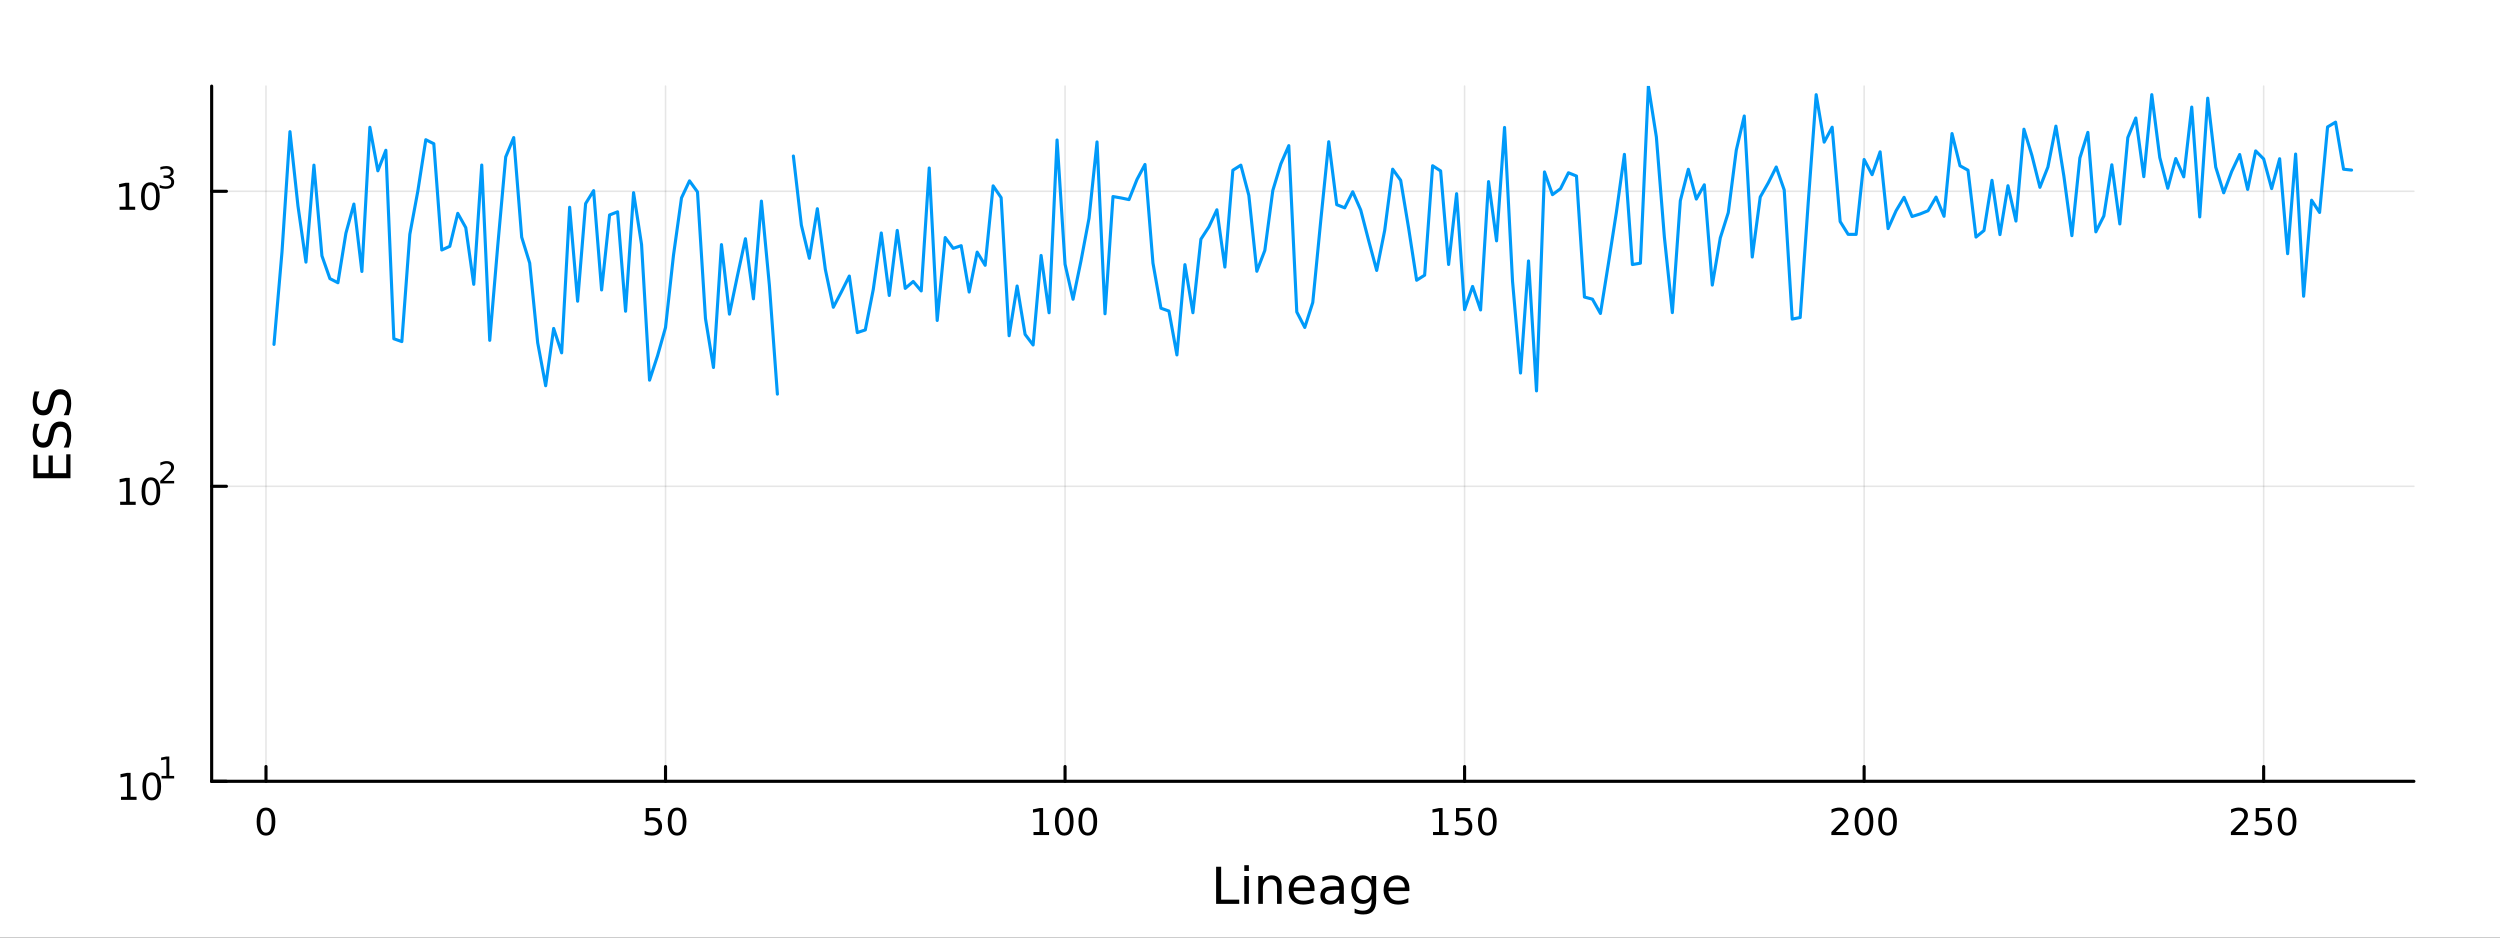 <?xml version="1.0" encoding="utf-8"?>
<svg xmlns="http://www.w3.org/2000/svg" xmlns:xlink="http://www.w3.org/1999/xlink" width="800" height="300" viewBox="0 0 3200 1200">
<rect x="0" y="0" width="3200" height="1200" fill="#333333" stroke="none"/>
<defs>
  <clipPath id="clip990">
    <rect x="0" y="0" width="3200" height="1200"/>
  </clipPath>
</defs>
<path clip-path="url(#clip990)" d="
M0 1200 L3200 1200 L3200 0 L0 0  Z
  " fill="#ffffff" fill-rule="evenodd" fill-opacity="1"/>
<defs>
  <clipPath id="clip991">
    <rect x="640" y="0" width="2241" height="1200"/>
  </clipPath>
</defs>
<path clip-path="url(#clip990)" d="
M270.918 1000.1 L3089.76 1000.1 L3089.76 110.236 L270.918 110.236  Z
  " fill="#ffffff" fill-rule="evenodd" fill-opacity="1"/>
<defs>
  <clipPath id="clip992">
    <rect x="270" y="110" width="2820" height="891"/>
  </clipPath>
</defs>
<polyline clip-path="url(#clip992)" style="stroke:#000000; stroke-linecap:round; stroke-linejoin:round; stroke-width:2; stroke-opacity:0.1; fill:none" points="
  340.468,1000.1 340.468,110.236 
  "/>
<polyline clip-path="url(#clip992)" style="stroke:#000000; stroke-linecap:round; stroke-linejoin:round; stroke-width:2; stroke-opacity:0.1; fill:none" points="
  851.87,1000.1 851.87,110.236 
  "/>
<polyline clip-path="url(#clip992)" style="stroke:#000000; stroke-linecap:round; stroke-linejoin:round; stroke-width:2; stroke-opacity:0.1; fill:none" points="
  1363.27,1000.1 1363.27,110.236 
  "/>
<polyline clip-path="url(#clip992)" style="stroke:#000000; stroke-linecap:round; stroke-linejoin:round; stroke-width:2; stroke-opacity:0.1; fill:none" points="
  1874.67,1000.1 1874.67,110.236 
  "/>
<polyline clip-path="url(#clip992)" style="stroke:#000000; stroke-linecap:round; stroke-linejoin:round; stroke-width:2; stroke-opacity:0.1; fill:none" points="
  2386.08,1000.1 2386.08,110.236 
  "/>
<polyline clip-path="url(#clip992)" style="stroke:#000000; stroke-linecap:round; stroke-linejoin:round; stroke-width:2; stroke-opacity:0.1; fill:none" points="
  2897.48,1000.1 2897.48,110.236 
  "/>
<polyline clip-path="url(#clip990)" style="stroke:#000000; stroke-linecap:round; stroke-linejoin:round; stroke-width:4; stroke-opacity:1; fill:none" points="
  270.918,1000.1 3089.76,1000.1 
  "/>
<polyline clip-path="url(#clip990)" style="stroke:#000000; stroke-linecap:round; stroke-linejoin:round; stroke-width:4; stroke-opacity:1; fill:none" points="
  340.468,1000.1 340.468,981.2 
  "/>
<polyline clip-path="url(#clip990)" style="stroke:#000000; stroke-linecap:round; stroke-linejoin:round; stroke-width:4; stroke-opacity:1; fill:none" points="
  851.87,1000.1 851.87,981.2 
  "/>
<polyline clip-path="url(#clip990)" style="stroke:#000000; stroke-linecap:round; stroke-linejoin:round; stroke-width:4; stroke-opacity:1; fill:none" points="
  1363.27,1000.1 1363.27,981.2 
  "/>
<polyline clip-path="url(#clip990)" style="stroke:#000000; stroke-linecap:round; stroke-linejoin:round; stroke-width:4; stroke-opacity:1; fill:none" points="
  1874.67,1000.1 1874.67,981.2 
  "/>
<polyline clip-path="url(#clip990)" style="stroke:#000000; stroke-linecap:round; stroke-linejoin:round; stroke-width:4; stroke-opacity:1; fill:none" points="
  2386.08,1000.1 2386.08,981.2 
  "/>
<polyline clip-path="url(#clip990)" style="stroke:#000000; stroke-linecap:round; stroke-linejoin:round; stroke-width:4; stroke-opacity:1; fill:none" points="
  2897.48,1000.1 2897.48,981.2 
  "/>
<path clip-path="url(#clip990)" d="M340.468 1037.42 Q336.857 1037.42 335.028 1040.98 Q333.223 1044.52 333.223 1051.65 Q333.223 1058.76 335.028 1062.32 Q336.857 1065.87 340.468 1065.87 Q344.103 1065.87 345.908 1062.32 Q347.737 1058.76 347.737 1051.65 Q347.737 1044.52 345.908 1040.98 Q344.103 1037.42 340.468 1037.42 M340.468 1033.71 Q346.278 1033.71 349.334 1038.32 Q352.413 1042.9 352.413 1051.65 Q352.413 1060.38 349.334 1064.99 Q346.278 1069.57 340.468 1069.57 Q334.658 1069.57 331.579 1064.99 Q328.524 1060.38 328.524 1051.65 Q328.524 1042.9 331.579 1038.32 Q334.658 1033.71 340.468 1033.71 Z" fill="#000000" fill-rule="evenodd" fill-opacity="1" /><path clip-path="url(#clip990)" d="M826.569 1034.34 L844.926 1034.34 L844.926 1038.27 L830.852 1038.27 L830.852 1046.75 Q831.87 1046.4 832.889 1046.24 Q833.907 1046.05 834.926 1046.05 Q840.713 1046.05 844.092 1049.22 Q847.472 1052.39 847.472 1057.81 Q847.472 1063.39 844 1066.49 Q840.527 1069.57 834.208 1069.57 Q832.032 1069.57 829.764 1069.2 Q827.518 1068.83 825.111 1068.09 L825.111 1063.39 Q827.194 1064.52 829.416 1065.08 Q831.639 1065.63 834.115 1065.63 Q838.12 1065.63 840.458 1063.53 Q842.796 1061.42 842.796 1057.81 Q842.796 1054.2 840.458 1052.09 Q838.12 1049.99 834.115 1049.99 Q832.24 1049.99 830.365 1050.4 Q828.514 1050.82 826.569 1051.7 L826.569 1034.34 Z" fill="#000000" fill-rule="evenodd" fill-opacity="1" /><path clip-path="url(#clip990)" d="M866.685 1037.42 Q863.074 1037.42 861.245 1040.98 Q859.439 1044.52 859.439 1051.65 Q859.439 1058.76 861.245 1062.32 Q863.074 1065.87 866.685 1065.87 Q870.319 1065.87 872.124 1062.32 Q873.953 1058.76 873.953 1051.65 Q873.953 1044.52 872.124 1040.98 Q870.319 1037.42 866.685 1037.42 M866.685 1033.71 Q872.495 1033.71 875.55 1038.32 Q878.629 1042.9 878.629 1051.65 Q878.629 1060.38 875.55 1064.99 Q872.495 1069.57 866.685 1069.57 Q860.875 1069.57 857.796 1064.99 Q854.74 1060.38 854.74 1051.65 Q854.74 1042.9 857.796 1038.32 Q860.875 1033.71 866.685 1033.71 Z" fill="#000000" fill-rule="evenodd" fill-opacity="1" /><path clip-path="url(#clip990)" d="M1322.88 1064.96 L1330.52 1064.96 L1330.52 1038.6 L1322.21 1040.26 L1322.21 1036 L1330.47 1034.34 L1335.15 1034.34 L1335.15 1064.96 L1342.79 1064.96 L1342.79 1068.9 L1322.88 1068.9 L1322.88 1064.96 Z" fill="#000000" fill-rule="evenodd" fill-opacity="1" /><path clip-path="url(#clip990)" d="M1362.23 1037.42 Q1358.62 1037.42 1356.79 1040.98 Q1354.98 1044.52 1354.98 1051.65 Q1354.98 1058.76 1356.79 1062.32 Q1358.62 1065.87 1362.23 1065.87 Q1365.86 1065.87 1367.67 1062.32 Q1369.5 1058.76 1369.5 1051.65 Q1369.5 1044.52 1367.67 1040.98 Q1365.86 1037.42 1362.23 1037.42 M1362.23 1033.71 Q1368.04 1033.71 1371.1 1038.32 Q1374.17 1042.9 1374.17 1051.65 Q1374.17 1060.38 1371.1 1064.99 Q1368.04 1069.57 1362.23 1069.57 Q1356.42 1069.57 1353.34 1064.99 Q1350.29 1060.38 1350.29 1051.65 Q1350.29 1042.9 1353.34 1038.32 Q1356.42 1033.71 1362.23 1033.71 Z" fill="#000000" fill-rule="evenodd" fill-opacity="1" /><path clip-path="url(#clip990)" d="M1392.39 1037.42 Q1388.78 1037.42 1386.95 1040.98 Q1385.15 1044.52 1385.15 1051.65 Q1385.15 1058.76 1386.95 1062.32 Q1388.78 1065.87 1392.39 1065.87 Q1396.03 1065.87 1397.83 1062.32 Q1399.66 1058.76 1399.66 1051.65 Q1399.66 1044.52 1397.83 1040.98 Q1396.03 1037.42 1392.39 1037.42 M1392.39 1033.71 Q1398.2 1033.71 1401.26 1038.32 Q1404.34 1042.9 1404.34 1051.65 Q1404.34 1060.38 1401.26 1064.99 Q1398.2 1069.57 1392.39 1069.57 Q1386.58 1069.57 1383.5 1064.99 Q1380.45 1060.38 1380.45 1051.65 Q1380.45 1042.9 1383.5 1038.32 Q1386.58 1033.71 1392.39 1033.71 Z" fill="#000000" fill-rule="evenodd" fill-opacity="1" /><path clip-path="url(#clip990)" d="M1834.28 1064.96 L1841.92 1064.96 L1841.92 1038.6 L1833.61 1040.26 L1833.61 1036 L1841.87 1034.34 L1846.55 1034.34 L1846.55 1064.96 L1854.19 1064.96 L1854.19 1068.9 L1834.28 1068.9 L1834.28 1064.96 Z" fill="#000000" fill-rule="evenodd" fill-opacity="1" /><path clip-path="url(#clip990)" d="M1863.68 1034.34 L1882.03 1034.34 L1882.03 1038.27 L1867.96 1038.27 L1867.96 1046.75 Q1868.98 1046.4 1870 1046.24 Q1871.02 1046.05 1872.03 1046.05 Q1877.82 1046.05 1881.2 1049.22 Q1884.58 1052.39 1884.58 1057.81 Q1884.58 1063.39 1881.11 1066.49 Q1877.64 1069.57 1871.32 1069.57 Q1869.14 1069.57 1866.87 1069.2 Q1864.63 1068.83 1862.22 1068.09 L1862.22 1063.39 Q1864.3 1064.52 1866.53 1065.08 Q1868.75 1065.63 1871.22 1065.63 Q1875.23 1065.63 1877.57 1063.53 Q1879.9 1061.42 1879.9 1057.81 Q1879.9 1054.2 1877.57 1052.09 Q1875.23 1049.99 1871.22 1049.99 Q1869.35 1049.99 1867.47 1050.4 Q1865.62 1050.82 1863.68 1051.7 L1863.68 1034.34 Z" fill="#000000" fill-rule="evenodd" fill-opacity="1" /><path clip-path="url(#clip990)" d="M1903.79 1037.42 Q1900.18 1037.42 1898.35 1040.98 Q1896.55 1044.52 1896.55 1051.65 Q1896.55 1058.76 1898.35 1062.32 Q1900.18 1065.87 1903.79 1065.87 Q1907.43 1065.87 1909.23 1062.32 Q1911.06 1058.76 1911.06 1051.65 Q1911.06 1044.52 1909.23 1040.98 Q1907.43 1037.42 1903.79 1037.42 M1903.79 1033.71 Q1909.6 1033.71 1912.66 1038.32 Q1915.74 1042.9 1915.74 1051.65 Q1915.74 1060.38 1912.66 1064.99 Q1909.6 1069.57 1903.79 1069.57 Q1897.98 1069.57 1894.9 1064.99 Q1891.85 1060.38 1891.85 1051.65 Q1891.85 1042.9 1894.9 1038.32 Q1897.98 1033.71 1903.79 1033.71 Z" fill="#000000" fill-rule="evenodd" fill-opacity="1" /><path clip-path="url(#clip990)" d="M2349.77 1064.96 L2366.09 1064.96 L2366.09 1068.9 L2344.14 1068.9 L2344.14 1064.96 Q2346.8 1062.21 2351.39 1057.58 Q2355.99 1052.93 2357.17 1051.58 Q2359.42 1049.06 2360.3 1047.32 Q2361.2 1045.56 2361.2 1043.87 Q2361.2 1041.12 2359.26 1039.38 Q2357.34 1037.65 2354.23 1037.65 Q2352.04 1037.65 2349.58 1038.41 Q2347.15 1039.18 2344.37 1040.73 L2344.37 1036 Q2347.2 1034.87 2349.65 1034.29 Q2352.11 1033.71 2354.14 1033.71 Q2359.51 1033.71 2362.71 1036.4 Q2365.9 1039.08 2365.9 1043.57 Q2365.9 1045.7 2365.09 1047.62 Q2364.3 1049.52 2362.2 1052.12 Q2361.62 1052.79 2358.52 1056 Q2355.42 1059.2 2349.77 1064.96 Z" fill="#000000" fill-rule="evenodd" fill-opacity="1" /><path clip-path="url(#clip990)" d="M2385.9 1037.42 Q2382.29 1037.42 2380.46 1040.98 Q2378.66 1044.52 2378.66 1051.65 Q2378.66 1058.76 2380.46 1062.32 Q2382.29 1065.87 2385.9 1065.87 Q2389.54 1065.87 2391.34 1062.32 Q2393.17 1058.76 2393.17 1051.65 Q2393.17 1044.52 2391.34 1040.98 Q2389.54 1037.42 2385.9 1037.42 M2385.9 1033.71 Q2391.71 1033.71 2394.77 1038.32 Q2397.85 1042.9 2397.85 1051.65 Q2397.85 1060.38 2394.77 1064.99 Q2391.71 1069.57 2385.9 1069.57 Q2380.09 1069.57 2377.01 1064.99 Q2373.96 1060.38 2373.96 1051.65 Q2373.96 1042.9 2377.01 1038.32 Q2380.09 1033.71 2385.9 1033.71 Z" fill="#000000" fill-rule="evenodd" fill-opacity="1" /><path clip-path="url(#clip990)" d="M2416.06 1037.42 Q2412.45 1037.42 2410.62 1040.98 Q2408.82 1044.52 2408.82 1051.65 Q2408.82 1058.76 2410.62 1062.32 Q2412.45 1065.87 2416.06 1065.87 Q2419.7 1065.87 2421.5 1062.32 Q2423.33 1058.76 2423.33 1051.65 Q2423.33 1044.52 2421.5 1040.98 Q2419.7 1037.42 2416.06 1037.42 M2416.06 1033.71 Q2421.87 1033.71 2424.93 1038.32 Q2428.01 1042.9 2428.01 1051.65 Q2428.01 1060.38 2424.93 1064.99 Q2421.87 1069.57 2416.06 1069.57 Q2410.25 1069.57 2407.17 1064.99 Q2404.12 1060.38 2404.12 1051.65 Q2404.12 1042.9 2407.17 1038.32 Q2410.25 1033.71 2416.06 1033.71 Z" fill="#000000" fill-rule="evenodd" fill-opacity="1" /><path clip-path="url(#clip990)" d="M2861.17 1064.96 L2877.49 1064.96 L2877.49 1068.9 L2855.54 1068.9 L2855.54 1064.96 Q2858.21 1062.21 2862.79 1057.58 Q2867.4 1052.93 2868.58 1051.58 Q2870.82 1049.06 2871.7 1047.32 Q2872.6 1045.56 2872.6 1043.87 Q2872.6 1041.12 2870.66 1039.38 Q2868.74 1037.65 2865.64 1037.65 Q2863.44 1037.65 2860.98 1038.41 Q2858.55 1039.18 2855.78 1040.73 L2855.78 1036 Q2858.6 1034.87 2861.05 1034.29 Q2863.51 1033.71 2865.54 1033.71 Q2870.91 1033.71 2874.11 1036.4 Q2877.3 1039.08 2877.3 1043.57 Q2877.3 1045.7 2876.49 1047.62 Q2875.71 1049.52 2873.6 1052.12 Q2873.02 1052.79 2869.92 1056 Q2866.82 1059.2 2861.17 1064.96 Z" fill="#000000" fill-rule="evenodd" fill-opacity="1" /><path clip-path="url(#clip990)" d="M2887.35 1034.34 L2905.71 1034.34 L2905.71 1038.27 L2891.63 1038.27 L2891.63 1046.75 Q2892.65 1046.4 2893.67 1046.24 Q2894.69 1046.05 2895.71 1046.05 Q2901.49 1046.05 2904.87 1049.22 Q2908.25 1052.39 2908.25 1057.81 Q2908.25 1063.39 2904.78 1066.49 Q2901.31 1069.57 2894.99 1069.57 Q2892.81 1069.57 2890.54 1069.2 Q2888.3 1068.83 2885.89 1068.09 L2885.89 1063.39 Q2887.97 1064.52 2890.2 1065.08 Q2892.42 1065.63 2894.9 1065.63 Q2898.9 1065.63 2901.24 1063.53 Q2903.58 1061.42 2903.58 1057.81 Q2903.58 1054.2 2901.24 1052.09 Q2898.9 1049.99 2894.9 1049.99 Q2893.02 1049.99 2891.15 1050.4 Q2889.29 1050.82 2887.35 1051.7 L2887.35 1034.34 Z" fill="#000000" fill-rule="evenodd" fill-opacity="1" /><path clip-path="url(#clip990)" d="M2927.47 1037.42 Q2923.85 1037.42 2922.03 1040.98 Q2920.22 1044.52 2920.22 1051.65 Q2920.22 1058.76 2922.03 1062.32 Q2923.85 1065.87 2927.47 1065.87 Q2931.1 1065.87 2932.9 1062.32 Q2934.73 1058.76 2934.73 1051.65 Q2934.73 1044.52 2932.9 1040.98 Q2931.1 1037.42 2927.47 1037.42 M2927.47 1033.71 Q2933.28 1033.71 2936.33 1038.32 Q2939.41 1042.9 2939.41 1051.65 Q2939.41 1060.38 2936.33 1064.99 Q2933.28 1069.57 2927.47 1069.57 Q2921.65 1069.57 2918.58 1064.99 Q2915.52 1060.38 2915.52 1051.65 Q2915.52 1042.9 2918.58 1038.32 Q2921.65 1033.71 2927.47 1033.71 Z" fill="#000000" fill-rule="evenodd" fill-opacity="1" /><path clip-path="url(#clip990)" d="M1556.64 1109.44 L1563.07 1109.44 L1563.07 1151.55 L1586.21 1151.55 L1586.21 1156.96 L1556.64 1156.96 L1556.64 1109.44 Z" fill="#000000" fill-rule="evenodd" fill-opacity="1" /><path clip-path="url(#clip990)" d="M1592.7 1121.31 L1598.56 1121.31 L1598.56 1156.96 L1592.7 1156.96 L1592.7 1121.31 M1592.7 1107.44 L1598.56 1107.44 L1598.56 1114.85 L1592.7 1114.85 L1592.7 1107.44 Z" fill="#000000" fill-rule="evenodd" fill-opacity="1" /><path clip-path="url(#clip990)" d="M1640.44 1135.45 L1640.44 1156.96 L1634.59 1156.96 L1634.59 1135.64 Q1634.59 1130.58 1632.61 1128.06 Q1630.64 1125.55 1626.69 1125.55 Q1621.95 1125.55 1619.21 1128.57 Q1616.48 1131.59 1616.48 1136.81 L1616.48 1156.96 L1610.59 1156.96 L1610.59 1121.31 L1616.48 1121.31 L1616.48 1126.85 Q1618.58 1123.64 1621.41 1122.05 Q1624.27 1120.45 1628 1120.45 Q1634.14 1120.45 1637.29 1124.27 Q1640.44 1128.06 1640.44 1135.45 Z" fill="#000000" fill-rule="evenodd" fill-opacity="1" /><path clip-path="url(#clip990)" d="M1682.62 1137.67 L1682.62 1140.54 L1655.69 1140.54 Q1656.07 1146.59 1659.32 1149.77 Q1662.6 1152.92 1668.42 1152.92 Q1671.79 1152.92 1674.95 1152.09 Q1678.13 1151.26 1681.25 1149.61 L1681.25 1155.15 Q1678.1 1156.48 1674.79 1157.18 Q1671.48 1157.88 1668.07 1157.88 Q1659.54 1157.88 1654.54 1152.92 Q1649.58 1147.95 1649.58 1139.49 Q1649.58 1130.74 1654.29 1125.61 Q1659.03 1120.45 1667.05 1120.45 Q1674.25 1120.45 1678.42 1125.1 Q1682.62 1129.72 1682.62 1137.67 M1676.76 1135.95 Q1676.7 1131.15 1674.05 1128.28 Q1671.44 1125.42 1667.12 1125.42 Q1662.21 1125.42 1659.25 1128.19 Q1656.33 1130.96 1655.88 1135.99 L1676.76 1135.95 Z" fill="#000000" fill-rule="evenodd" fill-opacity="1" /><path clip-path="url(#clip990)" d="M1708.43 1139.04 Q1701.33 1139.04 1698.59 1140.67 Q1695.86 1142.29 1695.86 1146.2 Q1695.86 1149.32 1697.89 1151.17 Q1699.96 1152.98 1703.5 1152.98 Q1708.37 1152.98 1711.29 1149.55 Q1714.25 1146.08 1714.25 1140.35 L1714.25 1139.04 L1708.43 1139.04 M1720.11 1136.62 L1720.11 1156.96 L1714.25 1156.96 L1714.25 1151.55 Q1712.25 1154.8 1709.26 1156.36 Q1706.27 1157.88 1701.94 1157.88 Q1696.46 1157.88 1693.22 1154.83 Q1690 1151.74 1690 1146.59 Q1690 1140.57 1694.01 1137.51 Q1698.05 1134.46 1706.04 1134.46 L1714.25 1134.46 L1714.25 1133.89 Q1714.25 1129.84 1711.58 1127.65 Q1708.94 1125.42 1704.13 1125.42 Q1701.08 1125.42 1698.18 1126.15 Q1695.28 1126.88 1692.61 1128.35 L1692.61 1122.94 Q1695.83 1121.7 1698.85 1121.09 Q1701.87 1120.45 1704.74 1120.45 Q1712.47 1120.45 1716.29 1124.46 Q1720.11 1128.48 1720.11 1136.62 Z" fill="#000000" fill-rule="evenodd" fill-opacity="1" /><path clip-path="url(#clip990)" d="M1755.63 1138.72 Q1755.63 1132.36 1752.99 1128.86 Q1750.38 1125.36 1745.64 1125.36 Q1740.93 1125.36 1738.28 1128.86 Q1735.67 1132.36 1735.67 1138.72 Q1735.67 1145.06 1738.28 1148.56 Q1740.93 1152.06 1745.64 1152.06 Q1750.38 1152.06 1752.99 1148.56 Q1755.63 1145.06 1755.63 1138.72 M1761.49 1152.54 Q1761.49 1161.64 1757.45 1166.06 Q1753.4 1170.52 1745.06 1170.52 Q1741.98 1170.52 1739.24 1170.04 Q1736.5 1169.6 1733.92 1168.64 L1733.92 1162.95 Q1736.5 1164.35 1739.02 1165.01 Q1741.53 1165.68 1744.14 1165.68 Q1749.9 1165.68 1752.77 1162.66 Q1755.63 1159.67 1755.63 1153.59 L1755.63 1150.69 Q1753.82 1153.84 1750.98 1155.4 Q1748.15 1156.96 1744.2 1156.96 Q1737.65 1156.96 1733.64 1151.96 Q1729.63 1146.97 1729.63 1138.72 Q1729.63 1130.45 1733.64 1125.45 Q1737.65 1120.45 1744.2 1120.45 Q1748.15 1120.45 1750.98 1122.01 Q1753.82 1123.57 1755.63 1126.72 L1755.63 1121.31 L1761.49 1121.31 L1761.49 1152.54 Z" fill="#000000" fill-rule="evenodd" fill-opacity="1" /><path clip-path="url(#clip990)" d="M1804.04 1137.67 L1804.04 1140.54 L1777.12 1140.54 Q1777.5 1146.59 1780.74 1149.77 Q1784.02 1152.92 1789.85 1152.92 Q1793.22 1152.92 1796.37 1152.09 Q1799.55 1151.26 1802.67 1149.61 L1802.67 1155.15 Q1799.52 1156.48 1796.21 1157.18 Q1792.9 1157.88 1789.5 1157.88 Q1780.97 1157.88 1775.97 1152.92 Q1771 1147.95 1771 1139.49 Q1771 1130.74 1775.71 1125.61 Q1780.46 1120.45 1788.48 1120.45 Q1795.67 1120.45 1799.84 1125.1 Q1804.04 1129.72 1804.04 1137.67 M1798.19 1135.95 Q1798.12 1131.15 1795.48 1128.28 Q1792.87 1125.42 1788.54 1125.42 Q1783.64 1125.42 1780.68 1128.19 Q1777.75 1130.96 1777.31 1135.99 L1798.19 1135.95 Z" fill="#000000" fill-rule="evenodd" fill-opacity="1" /><polyline clip-path="url(#clip992)" style="stroke:#000000; stroke-linecap:round; stroke-linejoin:round; stroke-width:2; stroke-opacity:0.1; fill:none" points="
  270.918,1000.1 3089.76,1000.1 
  "/>
<polyline clip-path="url(#clip992)" style="stroke:#000000; stroke-linecap:round; stroke-linejoin:round; stroke-width:2; stroke-opacity:0.1; fill:none" points="
  270.918,622.465 3089.76,622.465 
  "/>
<polyline clip-path="url(#clip992)" style="stroke:#000000; stroke-linecap:round; stroke-linejoin:round; stroke-width:2; stroke-opacity:0.1; fill:none" points="
  270.918,244.832 3089.76,244.832 
  "/>
<polyline clip-path="url(#clip990)" style="stroke:#000000; stroke-linecap:round; stroke-linejoin:round; stroke-width:4; stroke-opacity:1; fill:none" points="
  270.918,1000.1 270.918,110.236 
  "/>
<polyline clip-path="url(#clip990)" style="stroke:#000000; stroke-linecap:round; stroke-linejoin:round; stroke-width:4; stroke-opacity:1; fill:none" points="
  270.918,1000.1 289.815,1000.1 
  "/>
<polyline clip-path="url(#clip990)" style="stroke:#000000; stroke-linecap:round; stroke-linejoin:round; stroke-width:4; stroke-opacity:1; fill:none" points="
  270.918,622.465 289.815,622.465 
  "/>
<polyline clip-path="url(#clip990)" style="stroke:#000000; stroke-linecap:round; stroke-linejoin:round; stroke-width:4; stroke-opacity:1; fill:none" points="
  270.918,244.832 289.815,244.832 
  "/>
<path clip-path="url(#clip990)" d="M154.902 1019.89 L162.54 1019.89 L162.54 993.525 L154.23 995.191 L154.23 990.932 L162.494 989.265 L167.17 989.265 L167.17 1019.89 L174.809 1019.89 L174.809 1023.83 L154.902 1023.83 L154.902 1019.89 Z" fill="#000000" fill-rule="evenodd" fill-opacity="1" /><path clip-path="url(#clip990)" d="M194.253 992.344 Q190.642 992.344 188.813 995.909 Q187.008 999.45 187.008 1006.58 Q187.008 1013.69 188.813 1017.25 Q190.642 1020.79 194.253 1020.79 Q197.887 1020.79 199.693 1017.25 Q201.522 1013.69 201.522 1006.58 Q201.522 999.45 199.693 995.909 Q197.887 992.344 194.253 992.344 M194.253 988.64 Q200.063 988.64 203.119 993.247 Q206.198 997.83 206.198 1006.58 Q206.198 1015.31 203.119 1019.91 Q200.063 1024.5 194.253 1024.5 Q188.443 1024.5 185.364 1019.91 Q182.309 1015.31 182.309 1006.58 Q182.309 997.83 185.364 993.247 Q188.443 988.64 194.253 988.64 Z" fill="#000000" fill-rule="evenodd" fill-opacity="1" /><path clip-path="url(#clip990)" d="M206.743 993.218 L212.95 993.218 L212.95 971.796 L206.198 973.15 L206.198 969.689 L212.912 968.335 L216.711 968.335 L216.711 993.218 L222.918 993.218 L222.918 996.415 L206.743 996.415 L206.743 993.218 Z" fill="#000000" fill-rule="evenodd" fill-opacity="1" /><path clip-path="url(#clip990)" d="M153.792 642.257 L161.431 642.257 L161.431 615.892 L153.121 617.558 L153.121 613.299 L161.384 611.632 L166.06 611.632 L166.06 642.257 L173.699 642.257 L173.699 646.192 L153.792 646.192 L153.792 642.257 Z" fill="#000000" fill-rule="evenodd" fill-opacity="1" /><path clip-path="url(#clip990)" d="M193.143 614.711 Q189.532 614.711 187.704 618.276 Q185.898 621.818 185.898 628.947 Q185.898 636.054 187.704 639.618 Q189.532 643.16 193.143 643.16 Q196.778 643.16 198.583 639.618 Q200.412 636.054 200.412 628.947 Q200.412 621.818 198.583 618.276 Q196.778 614.711 193.143 614.711 M193.143 611.007 Q198.954 611.007 202.009 615.614 Q205.088 620.197 205.088 628.947 Q205.088 637.674 202.009 642.28 Q198.954 646.864 193.143 646.864 Q187.333 646.864 184.255 642.28 Q181.199 637.674 181.199 628.947 Q181.199 620.197 184.255 615.614 Q187.333 611.007 193.143 611.007 Z" fill="#000000" fill-rule="evenodd" fill-opacity="1" /><path clip-path="url(#clip990)" d="M209.658 615.585 L222.918 615.585 L222.918 618.782 L205.088 618.782 L205.088 615.585 Q207.251 613.347 210.975 609.585 Q214.717 605.805 215.677 604.714 Q217.501 602.664 218.216 601.253 Q218.949 599.824 218.949 598.451 Q218.949 596.213 217.369 594.802 Q215.808 593.392 213.288 593.392 Q211.501 593.392 209.508 594.012 Q207.533 594.633 205.276 595.893 L205.276 592.056 Q207.57 591.135 209.564 590.664 Q211.558 590.194 213.213 590.194 Q217.576 590.194 220.172 592.376 Q222.767 594.558 222.767 598.206 Q222.767 599.937 222.109 601.498 Q221.469 603.04 219.758 605.146 Q219.288 605.692 216.767 608.306 Q214.247 610.902 209.658 615.585 Z" fill="#000000" fill-rule="evenodd" fill-opacity="1" /><path clip-path="url(#clip990)" d="M153.134 264.624 L160.772 264.624 L160.772 238.259 L152.462 239.926 L152.462 235.666 L160.726 234 L165.402 234 L165.402 264.624 L173.041 264.624 L173.041 268.56 L153.134 268.56 L153.134 264.624 Z" fill="#000000" fill-rule="evenodd" fill-opacity="1" /><path clip-path="url(#clip990)" d="M192.485 237.078 Q188.874 237.078 187.045 240.643 Q185.24 244.185 185.24 251.314 Q185.24 258.421 187.045 261.986 Q188.874 265.527 192.485 265.527 Q196.119 265.527 197.925 261.986 Q199.754 258.421 199.754 251.314 Q199.754 244.185 197.925 240.643 Q196.119 237.078 192.485 237.078 M192.485 233.375 Q198.295 233.375 201.351 237.981 Q204.43 242.564 204.43 251.314 Q204.43 260.041 201.351 264.648 Q198.295 269.231 192.485 269.231 Q186.675 269.231 183.596 264.648 Q180.541 260.041 180.541 251.314 Q180.541 242.564 183.596 237.981 Q186.675 233.375 192.485 233.375 Z" fill="#000000" fill-rule="evenodd" fill-opacity="1" /><path clip-path="url(#clip990)" d="M217.125 226.009 Q219.852 226.592 221.375 228.435 Q222.918 230.278 222.918 232.987 Q222.918 237.143 220.059 239.419 Q217.2 241.695 211.934 241.695 Q210.166 241.695 208.285 241.337 Q206.423 240.999 204.43 240.303 L204.43 236.635 Q206.009 237.557 207.89 238.027 Q209.771 238.497 211.821 238.497 Q215.395 238.497 217.256 237.087 Q219.137 235.676 219.137 232.987 Q219.137 230.504 217.388 229.112 Q215.658 227.702 212.555 227.702 L209.282 227.702 L209.282 224.58 L212.705 224.58 Q215.507 224.58 216.993 223.47 Q218.479 222.341 218.479 220.235 Q218.479 218.072 216.937 216.925 Q215.413 215.759 212.555 215.759 Q210.994 215.759 209.207 216.097 Q207.42 216.436 205.276 217.151 L205.276 213.765 Q207.439 213.163 209.32 212.862 Q211.219 212.561 212.893 212.561 Q217.219 212.561 219.739 214.536 Q222.259 216.492 222.259 219.84 Q222.259 222.172 220.924 223.79 Q219.589 225.388 217.125 226.009 Z" fill="#000000" fill-rule="evenodd" fill-opacity="1" /><path clip-path="url(#clip990)" d="M42.686 612.124 L42.686 582.078 L48.097 582.078 L48.097 605.695 L62.165 605.695 L62.165 583.065 L67.576 583.065 L67.576 605.695 L84.795 605.695 L84.795 581.505 L90.206 581.505 L90.206 612.124 L42.686 612.124 Z" fill="#000000" fill-rule="evenodd" fill-opacity="1" /><path clip-path="url(#clip990)" d="M44.246 542.451 L50.516 542.451 Q48.766 546.112 47.906 549.358 Q47.047 552.605 47.047 555.628 Q47.047 560.88 49.084 563.745 Q51.121 566.577 54.877 566.577 Q58.028 566.577 59.651 564.7 Q61.242 562.79 62.229 557.506 L63.025 553.623 Q64.393 546.43 67.863 543.024 Q71.3 539.587 77.093 539.587 Q84 539.587 87.564 544.234 Q91.129 548.849 91.129 557.793 Q91.129 561.167 90.365 564.986 Q89.602 568.774 88.106 572.848 L81.485 572.848 Q83.681 568.933 84.795 565.177 Q85.909 561.421 85.909 557.793 Q85.909 552.286 83.745 549.295 Q81.581 546.303 77.57 546.303 Q74.069 546.303 72.096 548.467 Q70.123 550.6 69.136 555.501 L68.372 559.416 Q66.94 566.609 63.884 569.824 Q60.828 573.039 55.386 573.039 Q49.084 573.039 45.455 568.615 Q41.827 564.159 41.827 556.361 Q41.827 553.019 42.432 549.549 Q43.036 546.08 44.246 542.451 Z" fill="#000000" fill-rule="evenodd" fill-opacity="1" /><path clip-path="url(#clip990)" d="M44.246 501.074 L50.516 501.074 Q48.766 504.735 47.906 507.981 Q47.047 511.228 47.047 514.251 Q47.047 519.503 49.084 522.368 Q51.121 525.2 54.877 525.2 Q58.028 525.2 59.651 523.323 Q61.242 521.413 62.229 516.129 L63.025 512.246 Q64.393 505.053 67.863 501.647 Q71.3 498.21 77.093 498.21 Q84 498.21 87.564 502.857 Q91.129 507.472 91.129 516.416 Q91.129 519.79 90.365 523.609 Q89.602 527.397 88.106 531.471 L81.485 531.471 Q83.681 527.556 84.795 523.8 Q85.909 520.044 85.909 516.416 Q85.909 510.909 83.745 507.918 Q81.581 504.926 77.57 504.926 Q74.069 504.926 72.096 507.09 Q70.123 509.222 69.136 514.124 L68.372 518.039 Q66.94 525.232 63.884 528.447 Q60.828 531.662 55.386 531.662 Q49.084 531.662 45.455 527.237 Q41.827 522.781 41.827 514.983 Q41.827 511.641 42.432 508.172 Q43.036 504.703 44.246 501.074 Z" fill="#000000" fill-rule="evenodd" fill-opacity="1" /><polyline clip-path="url(#clip992)" style="stroke:#009af9; stroke-linecap:round; stroke-linejoin:round; stroke-width:4; stroke-opacity:1; fill:none" points="
  350.696,440.811 360.924,322.843 371.152,168.571 381.38,263.551 391.608,335.487 401.836,211.417 412.065,327.46 422.293,356.632 432.521,361.914 442.749,298.557 
  452.977,261.217 463.205,347.457 473.433,162.95 483.661,218.629 493.889,192.356 504.117,433.622 514.345,437.219 524.573,299.911 534.801,244.746 545.029,178.852 
  555.257,183.956 565.485,319.971 575.713,315.308 585.941,273.09 596.169,291.365 606.397,363.91 616.625,211.265 626.853,435.622 637.081,314.884 647.309,200.928 
  657.537,176.119 667.765,303.591 677.993,336.692 688.221,438.574 698.449,493.723 708.677,420.408 718.906,451.618 729.134,265.332 739.362,385.532 749.59,260.598 
  759.818,244.014 770.046,371.131 780.274,275.159 790.502,271.13 800.73,398.367 810.958,246.622 821.186,313.006 831.414,486.604 841.642,455.461 851.87,419.17 
  862.098,326.415 872.326,253.282 882.554,231.505 892.782,245.661 903.01,407.747 913.238,470.353 923.466,313.129 933.694,402.082 943.922,352.957 954.15,305.585 
  964.378,382.488 974.606,257.442 984.834,365.425 995.062,504.453 
  "/>
<polyline clip-path="url(#clip992)" style="stroke:#009af9; stroke-linecap:round; stroke-linejoin:round; stroke-width:4; stroke-opacity:1; fill:none" points="
  1015.52,199.718 1025.75,288.201 1035.97,330.583 1046.2,267.176 1056.43,344.88 1066.66,393.285 1076.89,373.786 1087.11,353.362 1097.34,425.678 1107.57,422.316 
  1117.8,370.413 1128.03,298.217 1138.25,378.166 1148.48,294.96 1158.71,369.123 1168.94,360.302 1179.17,372.403 1189.4,215.045 1199.62,410.16 1209.85,304.085 
  1220.08,317.861 1230.31,314.467 1240.54,373.804 1250.76,322.736 1260.99,339.563 1271.22,237.908 1281.45,253.002 1291.68,429.691 1301.9,366.122 1312.13,428.027 
  1322.36,441.549 1332.59,327.015 1342.82,400.329 1353.04,179.228 1363.27,338.265 1373.5,383.019 1383.73,333.574 1393.96,279.315 1404.18,181.719 1414.41,401.607 
  1424.64,251.591 1434.87,253.357 1445.1,255.498 1455.32,229.779 1465.55,210.547 1475.78,336.725 1486.01,394.515 1496.24,398.155 1506.46,454.283 1516.69,338.77 
  1526.92,400.264 1537.15,306.169 1547.38,290.42 1557.6,268.536 1567.83,341.828 1578.06,217.874 1588.29,211.416 1598.52,250.095 1608.74,347.209 1618.97,320.567 
  1629.2,243.822 1639.43,209.885 1649.66,186.442 1659.88,399.319 1670.11,419.114 1680.34,387.185 1690.57,282.427 1700.8,181.448 1711.02,261.976 1721.25,266.019 
  1731.48,245.476 1741.71,268.772 1751.94,308.164 1762.16,346.149 1772.39,294.966 1782.62,216.548 1792.85,230.783 1803.08,292.303 1813.31,358.72 1823.53,352.241 
  1833.76,212.163 1843.99,218.743 1854.22,338.49 1864.45,247.932 1874.67,396.302 1884.9,366.644 1895.13,396.727 1905.36,232.477 1915.59,308.258 1925.81,163.155 
  1936.04,360.068 1946.27,477.466 1956.5,334.034 1966.73,500.317 1976.95,220.099 1987.18,249.145 1997.41,241.568 2007.64,221.151 2017.87,225.325 2028.09,380.209 
  2038.32,382.938 2048.55,401.222 2058.78,337.249 2069.01,271.422 2079.23,197.606 2089.46,338.597 2099.69,336.884 2109.92,110.236 2120.15,175.358 2130.37,303.261 
  2140.6,400.117 2150.83,256.872 2161.06,216.676 2171.29,254.784 2181.51,236.552 2191.74,364.853 2201.97,304.507 2212.2,272.128 2222.43,192.31 2232.65,148.468 
  2242.88,328.984 2253.11,252.154 2263.34,234.152 2273.57,213.769 2283.79,243.144 2294.02,408.437 2304.25,406.41 2314.48,259.954 2324.71,121.199 2334.93,181.934 
  2345.16,162.859 2355.39,283.544 2365.62,299.945 2375.85,300.02 2386.08,204.178 2396.3,223.583 2406.53,194.353 2416.76,292.631 2426.99,269.763 2437.22,252.557 
  2447.44,277.136 2457.67,273.9 2467.9,269.756 2478.13,252.289 2488.36,276.84 2498.58,170.973 2508.81,212.2 2519.04,217.88 2529.27,303.433 2539.5,295.074 
  2549.72,230.828 2559.95,300.267 2570.18,237.755 2580.41,282.924 2590.64,165.408 2600.86,198.975 2611.09,239.754 2621.32,213.842 2631.55,161.469 2641.78,225.594 
  2652,301.617 2662.23,202.24 2672.46,169.44 2682.69,296.748 2692.92,276.402 2703.14,210.952 2713.37,286.638 2723.6,176.133 2733.83,151.055 2744.06,226.083 
  2754.28,121.163 2764.51,201.609 2774.74,240.966 2784.97,202.97 2795.2,226.372 2805.42,137.094 2815.65,277.623 2825.88,125.666 2836.11,213.844 2846.34,246.804 
  2856.56,219.477 2866.79,197.795 2877.02,242.452 2887.25,193.166 2897.48,203.436 2907.7,241.402 2917.93,203.184 2928.16,324.693 2938.39,197.201 2948.62,379.171 
  2958.84,256.299 2969.07,271.951 2979.3,162.489 2989.53,156.354 2999.76,216.596 3009.99,217.704 
  "/>
</svg>
